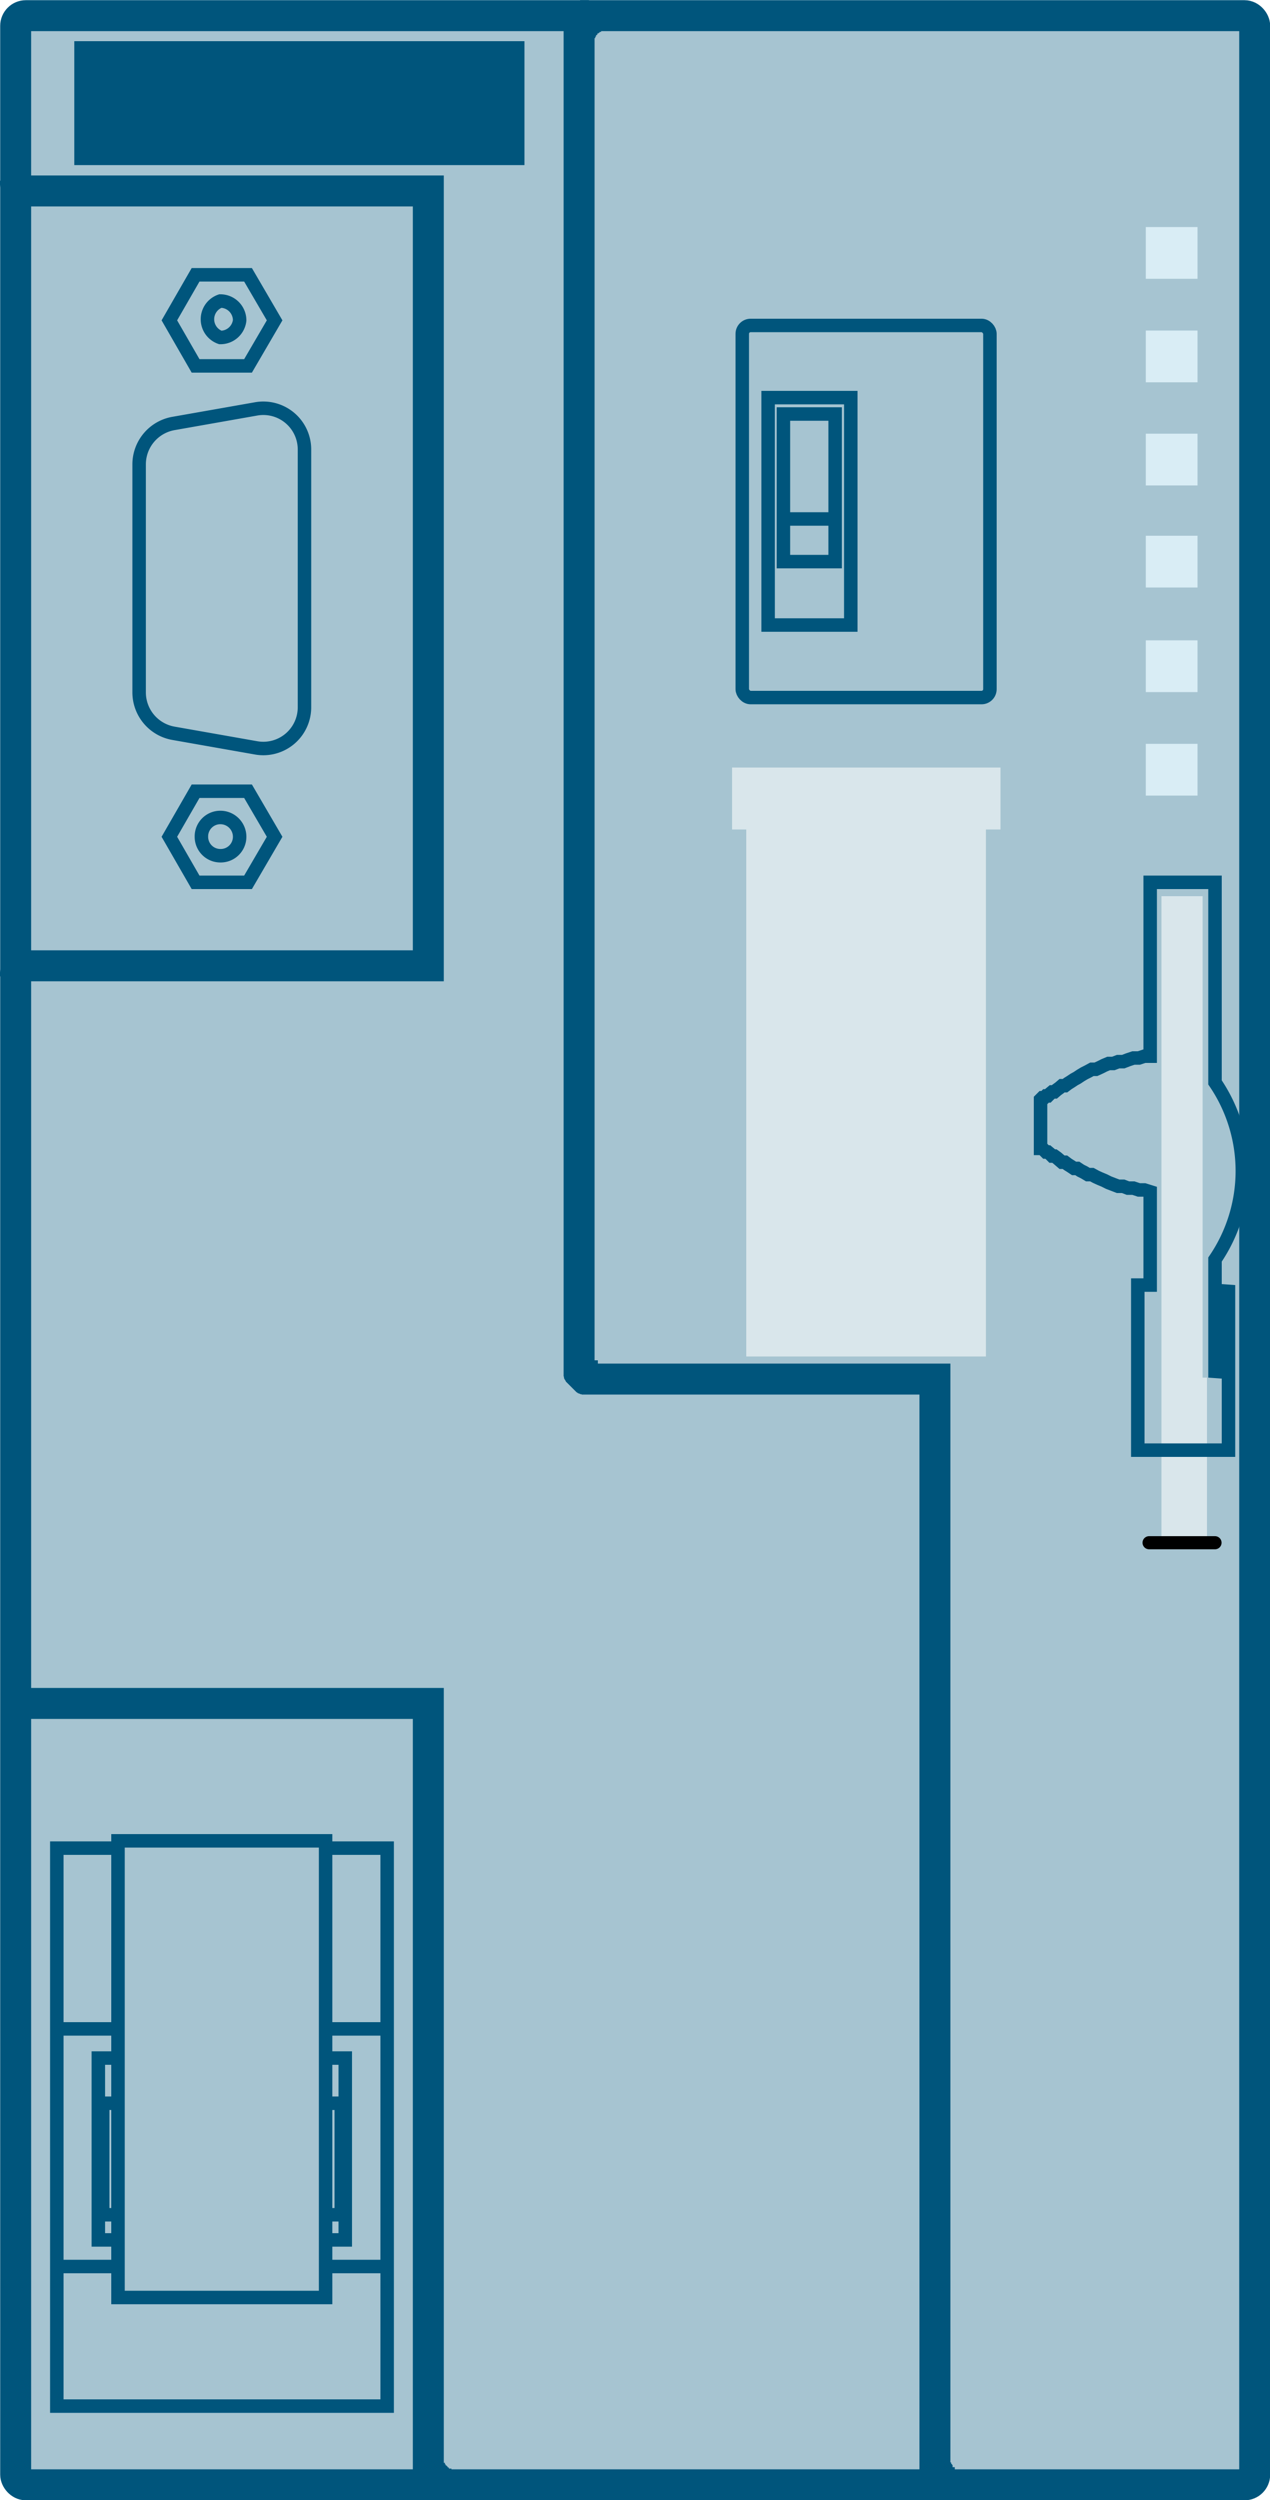 <svg xmlns="http://www.w3.org/2000/svg" viewBox="0 0 34.87 68.6"><defs><style>.cls-1,.cls-7{fill:#a6c4d1;}.cls-1,.cls-6,.cls-7,.cls-8,.cls-9{stroke:#00557c;}.cls-1,.cls-9{stroke-miterlimit:3.86;stroke-width:0.85px;}.cls-2{fill:#d9edf5;}.cls-3{fill:#00557c;}.cls-4{fill:#d9e6eb;}.cls-5,.cls-6,.cls-8,.cls-9{fill:none;}.cls-5{stroke:#000;stroke-linecap:round;stroke-linejoin:round;stroke-width:0.36px;}.cls-6,.cls-7{stroke-width:0.37px;}.cls-8{stroke-width:0.37px;}</style></defs><g id="Original"><rect class="cls-1" x="0.43" y="0.43" width="34.02" height="67.75" rx="0.28"/><rect class="cls-2" x="31.46" y="6.23" width="1.42" height="1.42"/><rect class="cls-2" x="31.46" y="9.07" width="1.42" height="1.42"/><rect class="cls-2" x="31.46" y="11.9" width="1.42" height="1.42"/><rect class="cls-2" x="31.46" y="14.7" width="1.42" height="1.42"/><rect class="cls-2" x="31.46" y="17.57" width="1.42" height="1.42"/><rect class="cls-2" x="31.46" y="20.41" width="1.42" height="1.42"/><rect class="cls-3" x="2.04" y="1.13" width="12.36" height="3.4"/><polygon class="cls-4" points="31.89 42.17 33.14 42.17 33.14 37.8 33.02 37.8 33.02 24.59 31.89 24.59 31.89 42.17"/><line class="cls-5" x1="31.55" y1="42.33" x2="33.36" y2="42.33"/><rect class="cls-6" x="2.7" y="56.47" width="6.78" height="4.99"/><rect class="cls-6" x="2.82" y="57.71" width="6.55" height="3.06"/><path class="cls-6" d="M412.78,190.59v-3.24a4.31,4.31,0,0,0,0-4.86V177H411v4.77l-.16,0-.15.05-.15,0-.15.05-.13.05-.14,0-.13.05-.13,0-.12.05-.12.06-.11.05-.11,0-.11.06-.1.05-.1.06-.09.06-.09.05-.09.06-.08.05-.08.06-.08,0-.07.06-.07.05-.07.06-.06,0-.06.05-.06.06-.05,0s0,0-.05.05l-.05,0-.05.05,0,.05,0,0,0,.05,0,0,0,.05,0,0,0,0,0,0,0,0s0,0,0,0l0,0s0,0,0,.05l0,0a.05.05,0,0,1,0,0s0,0,0,0v0l0,0,0,0s0,0,0,0l0,0v0a.08.08,0,0,0,0,0l0,.05v.08a.06.06,0,0,0,0,0v.12a.09.09,0,0,1,0,0v.32a.08.08,0,0,1,0,0v.09s0,0,0,0a.08.08,0,0,0,0,0v.08l0,0s0,0,0,0,0,0,0,.05l0,0s0,0,0,0l0,0,0,0v0a.08.08,0,0,1,0,0l0,.05,0,0,0,0,0,.05,0,0,0,.05,0,0,0,.05,0,0,0,0,0,.05,0,.05,0,0,0,.05.05,0,.05.05s0,0,.05.05l.05,0,.06.05.06.06.06,0,.07.05.07.06.07.06.08,0,.08.06.08.05.09.06.09,0,.09.06.1.05.1.06.11,0,.11.06.11.05.12.05.12.06.13.05.13.05.14,0,.13.05.15,0,.15.05.15,0,.16.05v2.56h-.34v4.53h2.49v-4.53Z" transform="translate(-379.42 -152.79)"/><line class="cls-6" x1="3.24" y1="55.67" x2="1.56" y2="55.67"/><rect class="cls-7" x="3.24" y="50.51" width="5.7" height="12.53"/><line class="cls-6" x1="1.56" y1="62.19" x2="3.24" y2="62.19"/><line class="cls-6" x1="10.63" y1="55.67" x2="8.95" y2="55.67"/><polygon class="cls-4" points="27.47 21.06 20.1 21.06 20.1 22.76 20.49 22.76 20.49 37.22 27.07 37.22 27.07 22.76 27.47 22.76 27.47 21.06"/><line class="cls-8" x1="21.51" y1="14.24" x2="22.93" y2="14.24"/><rect class="cls-8" x="21.51" y="11.36" width="1.42" height="4.05"/><rect class="cls-6" x="20.38" y="8.93" width="6.8" height="10.21" rx="0.23"/><rect class="cls-6" x="21.09" y="10.91" width="2.27" height="6.24"/><polyline class="cls-9" points="0.42 46.74 11.76 46.74 11.76 67.89 11.76 67.9 11.76 67.9 11.76 67.91 11.77 67.92 11.77 67.92 11.77 67.93 11.77 67.94 11.77 67.94 11.77 67.95 11.77 67.96 11.77 67.96 11.78 67.97 11.78 67.98 11.78 67.98 11.78 67.99 11.78 68 11.79 68 11.79 68.01 11.79 68.02 11.79 68.02 11.8 68.03 11.8 68.03 11.8 68.04 11.81 68.04 11.81 68.05 11.82 68.06 11.82 68.06 11.82 68.07 11.83 68.07 11.83 68.08 11.84 68.08 11.84 68.09 11.85 68.09 11.85 68.1 11.86 68.1 11.86 68.11 11.87 68.11 11.87 68.12 11.88 68.12 11.88 68.12 11.89 68.13 11.9 68.13 11.9 68.14 11.91 68.14 11.91 68.14 11.92 68.14 11.93 68.15 11.93 68.15 11.94 68.15 11.95 68.16 11.95 68.16 11.96 68.16 11.97 68.16 11.97 68.17 11.98 68.17 11.99 68.17 11.99 68.17 12 68.17 12.01 68.17 12.01 68.17 12.02 68.17 12.03 68.17 12.03 68.17 12.04 68.17"/><polyline class="cls-9" points="16.18 0.42 16.18 0.42 16.17 0.43 16.16 0.43 16.16 0.43 16.16 0.43 16.15 0.43 16.15 0.43 16.14 0.43 16.14 0.43 16.13 0.43 16.13 0.43 16.12 0.43 16.12 0.43 16.11 0.43 16.11 0.43 16.1 0.44 16.1 0.44 16.09 0.44 16.09 0.44 16.09 0.44 16.08 0.44 16.08 0.45 16.07 0.45 16.07 0.45 16.06 0.45 16.06 0.45 16.05 0.46 16.05 0.46 16.04 0.46 16.04 0.47 16.04 0.47 16.03 0.47 16.02 0.47 16.02 0.48 16.02 0.48 16.01 0.48 16.01 0.49 16 0.49 16 0.49 15.99 0.5 15.99 0.5 15.99 0.5 15.98 0.51 15.98 0.51 15.98 0.52 15.97 0.52 15.97 0.53 15.96 0.53 15.96 0.54 15.96 0.54 15.95 0.54 15.95 0.55 15.95 0.55 15.94 0.56 15.94 0.56 15.94 0.57 15.94 0.58 15.93 0.58 15.93 0.59 15.93 0.59 15.92 0.6 15.92 0.6 15.92 0.61 15.92 0.62 15.91 0.62 15.91 0.63 15.91 0.64 15.91 0.64 15.91 0.65 15.91 0.66 15.91 0.66 15.9 0.67 15.9 0.68 15.9 0.69 15.9 0.69 15.9 0.7 15.9 0.71 15.9 37.55 15.9 37.56 15.9 37.58 15.9 37.59 15.91 37.6 15.91 37.61 15.91 37.62 15.91 37.63 15.91 37.64 15.92 37.65 15.92 37.66 15.93 37.67 15.93 37.68 15.94 37.69 15.95 37.7 15.95 37.71 15.96 37.72 15.96 37.73 15.97 37.74 15.98 37.75 15.99 37.75 15.99 37.76 16 37.77 16.01 37.78 16.02 37.78 16.03 37.79 16.04 37.8 16.05 37.8 16.06 37.81 16.07 37.81 16.08 37.81 16.09 37.82 16.1 37.82 16.11 37.83 16.12 37.83 16.13 37.83 16.14 37.83 16.15 37.84 16.16 37.84 16.18 37.84 16.19 37.84 25.67 37.84 25.67 67.89 25.67 67.9 25.67 67.91 25.67 67.91 25.67 67.92 25.67 67.93 25.67 67.93 25.67 67.94 25.67 67.95 25.67 67.95 25.68 67.96 25.68 67.97 25.68 67.97 25.68 67.98 25.68 67.99 25.69 67.99 25.69 68 25.69 68.01 25.69 68.01 25.7 68.02 25.7 68.02 25.7 68.03 25.71 68.03 25.71 68.04 25.71 68.05 25.72 68.05 25.72 68.06 25.72 68.06 25.73 68.06 25.73 68.07 25.73 68.07 25.74 68.08 25.74 68.08 25.75 68.09 25.75 68.09 25.75 68.09 25.76 68.1 25.76 68.1 25.77 68.11 25.77 68.11 25.77 68.11 25.78 68.12 25.78 68.12 25.79 68.12 25.79 68.13 25.8 68.13 25.8 68.13 25.8 68.13 25.81 68.14 25.81 68.14 25.82 68.14 25.82 68.14 25.83 68.15 25.83 68.15 25.84 68.15 25.84 68.15 25.85 68.16 25.85 68.16 25.86 68.16 25.86 68.16 25.86 68.16 25.87 68.16 25.87 68.16 25.88 68.17 25.88 68.17 25.89 68.17 25.89 68.17 25.9 68.17 25.9 68.17 25.91 68.17 25.91 68.17 25.92 68.17 25.92 68.17 25.93 68.17 25.93 68.17 25.94 68.17 25.94 68.17 25.95 68.17"/><path class="cls-9" d="M379.84,157.75c0,.2.09.28.29.28h11.05v21.26H380.13c-.2,0-.29.08-.29.29" transform="translate(-379.42 -152.79)"/><path class="cls-6" d="M384.18,164.41a1.14,1.14,0,0,0-.94,1.12v6.26a1.14,1.14,0,0,0,.94,1.12l2.27.4a1.13,1.13,0,0,0,1.33-1.12v-7.06a1.13,1.13,0,0,0-1.33-1.12Z" transform="translate(-379.42 -152.79)"/><polygon class="cls-6" points="6.81 21.71 5.37 21.71 4.65 22.96 5.37 24.21 6.81 24.21 7.54 22.96 6.81 21.71"/><polygon class="cls-6" points="6.81 7.54 5.37 7.54 4.65 8.79 5.37 10.04 6.81 10.04 7.54 8.79 6.81 7.54"/><path class="cls-6" d="M386,161.58a.53.53,0,0,0-.53-.53.53.53,0,0,0,0,1A.53.53,0,0,0,386,161.58Z" transform="translate(-379.42 -152.79)"/><path class="cls-6" d="M386,175.75a.53.53,0,0,0-.53-.53.52.52,0,0,0-.52.53.52.52,0,0,0,.52.52A.52.52,0,0,0,386,175.75Z" transform="translate(-379.42 -152.79)"/><polyline class="cls-6" points="8.95 50.71 10.63 50.71 10.63 66.02 1.56 66.02 1.56 50.71 3.24 50.71"/><line class="cls-6" x1="8.95" y1="62.19" x2="10.63" y2="62.19"/></g></svg>